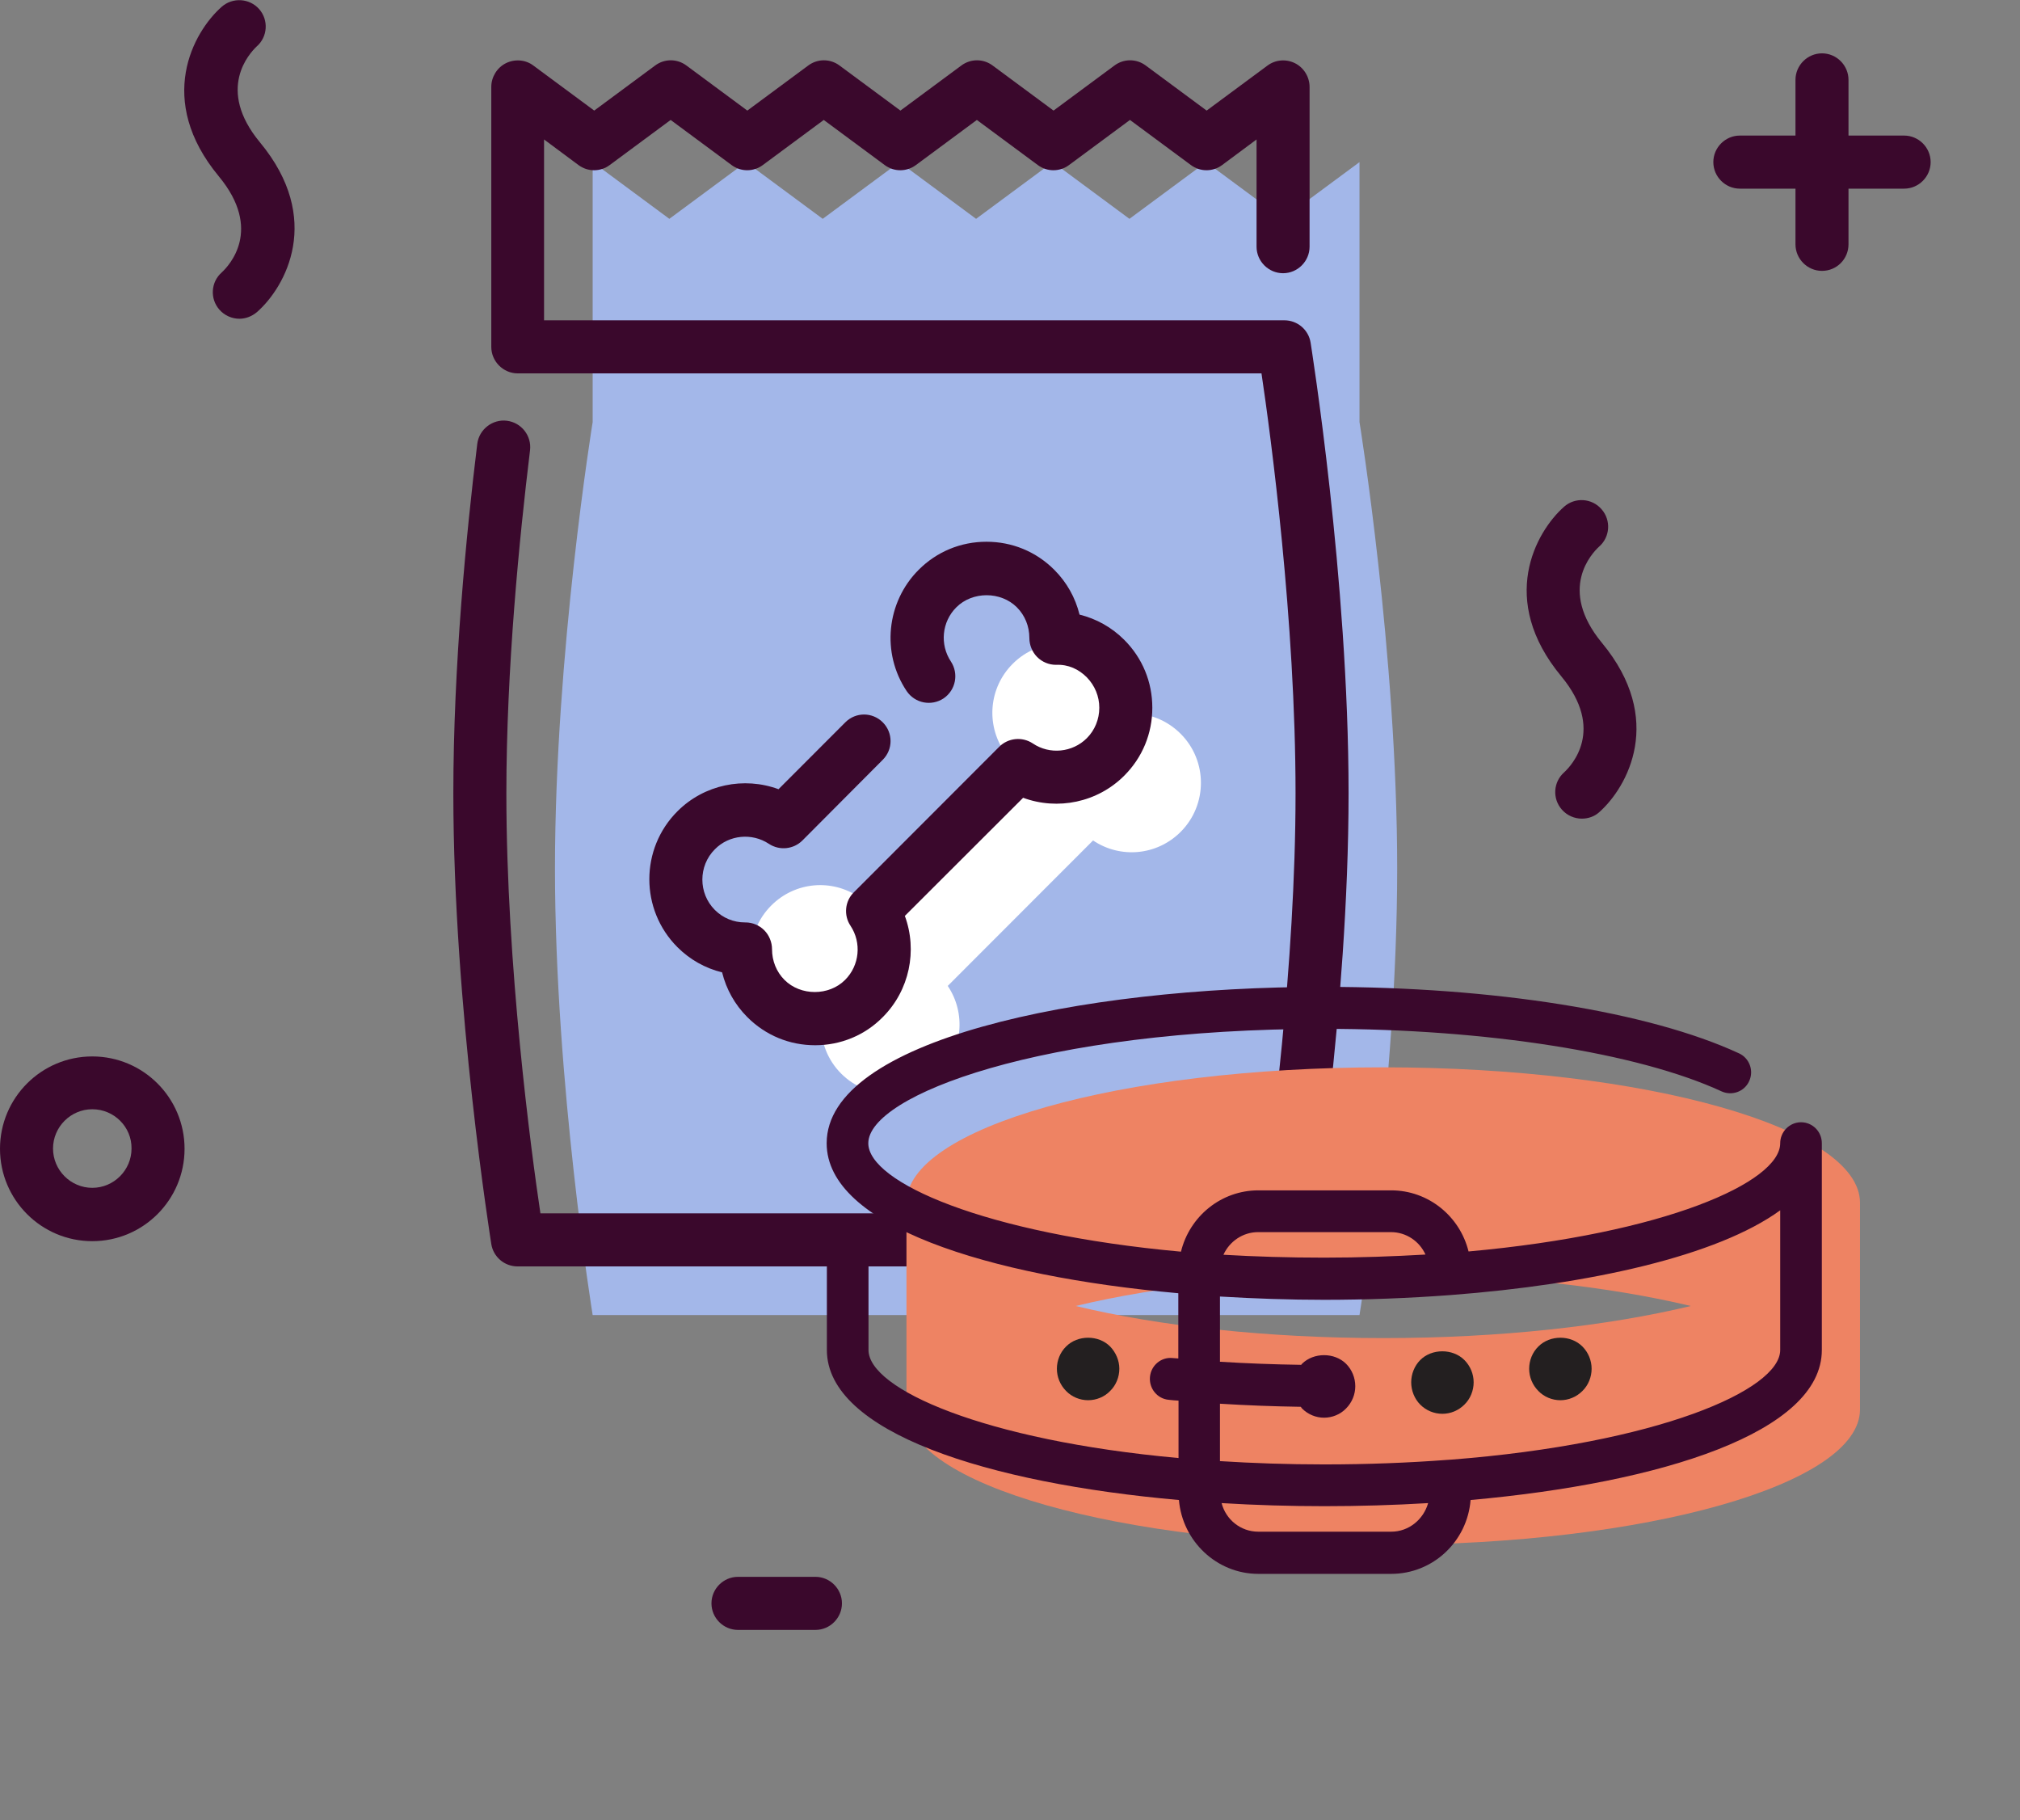 <svg width="303" height="273" viewBox="0 0 303 273" fill="none" xmlns="http://www.w3.org/2000/svg">
<rect x="0" y="0" width="303" height="273" fill="#808080" stroke="none"/>
<path d="M237.275 122.772C236.183 122.772 235.052 122.304 234.272 121.406C232.83 119.768 232.986 117.27 234.623 115.826C235.715 114.812 240.823 109.427 234.194 101.427C224.68 89.954 230.334 79.77 234.623 75.984C236.261 74.541 238.795 74.697 240.238 76.375C241.681 78.014 241.525 80.55 239.848 81.994C238.795 82.969 233.648 88.355 240.277 96.393C249.791 107.866 244.137 118.051 239.848 121.836C239.146 122.46 238.21 122.772 237.275 122.772Z" fill="#3A082C"/>
<path d="M35.911 47.802C34.819 47.802 33.688 47.334 32.908 46.437C31.466 44.798 31.622 42.3 33.259 40.856C34.351 39.842 39.459 34.457 32.831 26.457C23.317 14.985 28.97 4.8 33.259 1.015C34.897 -0.429 37.431 -0.273 38.874 1.366C40.317 3.005 40.161 5.541 38.484 6.985C37.471 7.961 32.363 13.346 38.991 21.345C48.505 32.818 42.851 43.003 38.562 46.788C37.782 47.451 36.847 47.802 35.911 47.802Z" fill="#3A082C"/>
<path d="M122.315 244.436H110.696C108.512 244.436 106.719 242.641 106.719 240.455C106.719 238.27 108.512 236.475 110.696 236.475H122.315C124.499 236.475 126.292 238.27 126.292 240.455C126.292 242.641 124.499 244.436 122.315 244.436Z" fill="#3A082C"/>
<path d="M13.842 186.136C6.2 186.136 0 179.932 0 172.283C0 164.635 6.2 158.431 13.842 158.431C21.484 158.431 27.684 164.635 27.684 172.283C27.684 179.932 21.484 186.136 13.842 186.136ZM13.842 166.352C10.606 166.352 7.954 169.006 7.954 172.244C7.954 175.483 10.606 178.137 13.842 178.137C17.078 178.137 19.73 175.483 19.73 172.244C19.768 169.006 17.117 166.352 13.842 166.352Z" fill="#3A082C"/>
<path d="M260.977 28.292C258.794 28.292 257 26.497 257 24.311C257 22.126 258.794 20.331 260.977 20.331H285.619C287.803 20.331 289.597 22.126 289.597 24.311C289.597 26.497 287.803 28.292 285.619 28.292H260.977Z" fill="#3A082C"/>
<path d="M273.298 40.623C271.115 40.623 269.321 38.828 269.321 36.642V11.98C269.321 9.795 271.115 8 273.298 8C275.482 8 277.275 9.795 277.275 11.98V36.642C277.275 38.828 275.521 40.623 273.298 40.623Z" fill="#3A082C"/>
<path d="M203.924 63.294V24.311L192.421 32.818L180.919 24.311L169.416 32.818L157.914 24.311L146.412 32.818L134.909 24.311L123.407 32.818L111.905 24.311L100.402 32.818L88.9 24.311V63.294C88.9 63.294 83.246 98.024 83.246 130.256C83.246 162.489 88.9 197.219 88.9 197.219H203.924C203.924 197.219 209.577 162.489 209.577 130.256C209.577 98.024 203.924 63.294 203.924 63.294Z" fill="#A3B7E9"/>
<path d="M128.827 134.51C124.771 131.778 119.274 132.208 115.687 135.798C111.631 139.856 111.631 146.451 115.687 150.509C117.753 152.577 120.443 153.592 123.134 153.553C123.134 156.245 124.109 158.938 126.175 161.006C130.23 165.064 136.82 165.064 140.875 161.006C144.462 157.416 144.891 151.914 142.162 147.856L163.958 126.042C168.013 128.774 173.51 128.344 177.098 124.754C181.153 120.696 181.153 114.101 177.098 110.043C175.031 107.975 172.341 106.96 169.65 106.999C169.65 104.307 168.636 101.614 166.609 99.546C162.554 95.488 155.964 95.488 151.909 99.546C148.322 103.136 147.893 108.638 150.623 112.696L128.827 134.51Z" fill="white"/>
<path d="M122.276 156.753C118.416 156.753 114.829 155.27 112.1 152.538C110.228 150.665 108.941 148.363 108.317 145.826C105.783 145.202 103.483 143.914 101.611 142.041C95.996 136.422 95.996 127.291 101.611 121.672C105.627 117.652 111.593 116.443 116.778 118.355L126.799 108.326C128.359 106.765 130.854 106.765 132.414 108.326C133.974 109.887 133.974 112.384 132.414 113.945L120.366 126.042C119.04 127.369 116.934 127.603 115.336 126.549C112.801 124.871 109.37 125.184 107.226 127.369C104.73 129.866 104.73 133.964 107.226 136.461C108.434 137.671 110.033 138.334 111.749 138.334C111.788 138.334 111.827 138.334 111.827 138.334C112.879 138.334 113.893 138.763 114.634 139.505C115.375 140.246 115.804 141.3 115.804 142.353C115.804 144.109 116.467 145.748 117.675 146.958C120.093 149.377 124.343 149.377 126.76 146.958C128.944 144.773 129.256 141.378 127.579 138.841C126.526 137.281 126.721 135.134 128.086 133.808L149.882 111.994C151.208 110.667 153.313 110.433 154.912 111.487C157.446 113.204 160.877 112.853 163.022 110.706C164.231 109.497 164.894 107.858 164.894 106.141C164.894 104.424 164.231 102.824 163.022 101.575C161.813 100.365 160.254 99.624 158.421 99.702H158.382C157.329 99.702 156.315 99.273 155.575 98.531C154.834 97.79 154.405 96.736 154.405 95.683C154.405 93.927 153.742 92.288 152.533 91.078C150.116 88.659 145.866 88.659 143.448 91.078C141.265 93.263 140.953 96.658 142.63 99.195C143.838 101.029 143.37 103.487 141.538 104.736C139.705 105.946 137.249 105.477 136.001 103.643C132.18 97.946 132.96 90.298 137.795 85.459C140.524 82.727 144.111 81.245 147.971 81.245C151.832 81.245 155.419 82.727 158.148 85.459C160.02 87.332 161.306 89.634 161.93 92.171C164.465 92.795 166.765 94.083 168.637 95.956C171.366 98.688 172.848 102.278 172.848 106.141C172.848 110.004 171.366 113.594 168.637 116.326C164.621 120.345 158.655 121.555 153.469 119.642L135.728 137.359C137.639 142.549 136.43 148.519 132.414 152.538C129.724 155.27 126.097 156.753 122.276 156.753Z" fill="#3A082C"/>
<path d="M192.655 189.922H77.631C75.682 189.922 74.005 188.517 73.693 186.566C73.654 186.214 68.001 151.172 68.001 118.979C68.001 99.897 69.95 79.957 71.588 66.572C71.861 64.387 73.888 62.826 76.033 63.099C78.216 63.372 79.776 65.362 79.503 67.548C77.904 80.698 75.955 100.326 75.955 118.979C75.955 144.812 79.659 172.557 81.062 181.961H189.224C190.589 172.557 194.332 144.773 194.332 118.979C194.332 93.146 190.628 65.401 189.224 55.997H77.67C75.487 55.997 73.693 54.202 73.693 52.017V13.034C73.693 11.551 74.551 10.146 75.877 9.482C77.202 8.819 78.84 8.936 80.01 9.834L89.134 16.584L98.258 9.834C99.661 8.78 101.572 8.78 102.976 9.834L112.099 16.584L121.223 9.834C122.627 8.78 124.538 8.78 125.941 9.834L135.065 16.584L144.189 9.834C145.593 8.78 147.503 8.78 148.907 9.834L158.031 16.584L167.155 9.834C168.559 8.78 170.469 8.78 171.873 9.834L180.997 16.584L190.121 9.834C191.329 8.936 192.928 8.819 194.254 9.482C195.579 10.146 196.437 11.551 196.437 13.034V36.993C196.437 39.178 194.644 40.974 192.46 40.974C190.277 40.974 188.483 39.178 188.483 36.993V20.916L183.336 24.74C181.933 25.794 180.022 25.794 178.618 24.74L169.494 17.989L160.37 24.74C158.967 25.794 157.056 25.794 155.653 24.74L146.529 17.989L137.405 24.74C136.001 25.794 134.09 25.794 132.687 24.74L123.563 17.989L114.439 24.74C113.035 25.794 111.125 25.794 109.721 24.74L100.597 17.989L91.473 24.74C90.07 25.794 88.159 25.794 86.755 24.74L81.608 20.916V48.036H192.655C194.605 48.036 196.281 49.441 196.593 51.392C196.632 51.744 202.286 86.786 202.286 118.979C202.286 151.172 196.632 186.214 196.593 186.566C196.281 188.517 194.605 189.922 192.655 189.922Z" fill="#3A082C"/>
<g clip-path="url(#clip0)">
<path d="M207.485 160.065C167.993 160.065 135.97 169.167 135.97 180.367V211.377C135.97 222.578 167.993 231.68 207.485 231.68C246.978 231.68 279 222.609 279 211.377V180.367C279 169.167 246.978 160.065 207.485 160.065ZM161.349 195.857C173.809 192.864 189.913 191.074 207.485 191.074C225.088 191.074 241.191 192.895 253.621 195.857C241.161 198.85 225.058 200.67 207.485 200.67C189.882 200.67 173.779 198.85 161.349 195.857Z" fill="#EE8363"/>
<path d="M270.152 168.303C268.438 168.303 267.03 169.722 267.03 171.45C267.03 177.313 249.702 185.027 220.282 187.68C218.996 182.435 214.281 178.516 208.679 178.516H188.749C183.147 178.516 178.432 182.435 177.146 187.711C147.634 185.027 130.245 177.282 130.245 171.45C130.245 164.292 156.267 154.295 198.638 154.295C222.853 154.295 245.692 157.874 258.244 163.675C259.805 164.384 261.672 163.705 262.376 162.132C263.111 160.558 262.407 158.676 260.846 157.966C247.314 151.703 224.047 148 198.638 148C161.533 148 124 156.053 124 171.45C124 183.792 148.093 191.383 176.748 193.944V203.725C176.473 203.694 176.167 203.694 175.891 203.663C174.177 203.478 172.646 204.774 172.493 206.502C172.34 208.23 173.595 209.773 175.31 209.927C175.799 209.989 176.289 210.02 176.779 210.05V218.659C147.512 216.006 130.276 208.292 130.276 202.46V188.698C130.276 186.971 128.868 185.551 127.153 185.551C125.439 185.551 124.031 186.971 124.031 188.698V202.46C124.031 214.802 148.155 222.424 176.84 224.954C177.361 231.125 182.504 236.031 188.749 236.031H208.679C214.955 236.031 220.098 231.156 220.588 224.954C249.212 222.393 273.275 214.802 273.275 202.46V171.45C273.275 169.691 271.867 168.303 270.152 168.303ZM188.719 184.78H208.648C210.945 184.78 212.934 186.168 213.822 188.143C209.016 188.421 203.934 188.606 198.607 188.606C193.311 188.606 188.259 188.452 183.514 188.174C184.433 186.168 186.422 184.78 188.719 184.78ZM208.679 229.705H188.749C186.086 229.705 183.881 227.885 183.239 225.417C188.321 225.725 193.494 225.879 198.668 225.879C203.873 225.879 209.077 225.725 214.22 225.417C213.516 227.885 211.312 229.705 208.679 229.705ZM267.03 202.46C267.03 208.477 248.631 216.499 217.588 218.906C217.557 218.906 217.557 218.906 217.527 218.906C217.374 218.906 217.22 218.937 217.067 218.937C211.342 219.369 205.189 219.616 198.638 219.616C193.127 219.616 187.923 219.431 182.994 219.122V210.513C186.974 210.76 191.015 210.914 195.117 210.976C195.178 211.069 195.239 211.13 195.301 211.223C196.188 212.118 197.382 212.611 198.607 212.611C199.832 212.611 201.056 212.118 201.913 211.223C202.801 210.328 203.291 209.125 203.291 207.891C203.291 206.626 202.801 205.422 201.913 204.527C200.168 202.799 197.046 202.799 195.301 204.527C195.239 204.589 195.209 204.651 195.178 204.682C191.045 204.62 186.974 204.466 182.994 204.219V194.438C188.137 194.746 193.403 194.931 198.638 194.931C204.975 194.931 211.342 194.684 217.527 194.222C238.589 192.617 257.601 188.359 267.03 181.509V202.46Z" fill="#3A082C"/>
<path d="M163.217 209.989C161.992 209.989 160.768 209.495 159.911 208.6C159.023 207.705 158.533 206.502 158.533 205.268C158.533 204.034 159.023 202.799 159.911 201.935C161.656 200.177 164.778 200.177 166.523 201.935C167.38 202.83 167.901 204.034 167.901 205.268C167.901 206.502 167.411 207.736 166.523 208.6C165.666 209.495 164.442 209.989 163.217 209.989Z" fill="#231F20"/>
<path d="M216.363 212.025C215.108 212.025 213.914 211.532 213.026 210.637C212.169 209.773 211.679 208.539 211.679 207.304C211.679 206.07 212.169 204.836 213.026 203.972C214.771 202.213 217.925 202.213 219.67 203.972C220.557 204.867 221.047 206.07 221.047 207.304C221.047 208.539 220.557 209.773 219.67 210.637C218.782 211.532 217.588 212.025 216.363 212.025Z" fill="#231F20"/>
<path d="M234.058 209.989C232.834 209.989 231.609 209.495 230.752 208.6C229.864 207.705 229.374 206.502 229.374 205.268C229.374 204.034 229.864 202.799 230.752 201.935C232.497 200.177 235.62 200.177 237.365 201.935C238.252 202.83 238.742 204.034 238.742 205.268C238.742 206.502 238.252 207.736 237.365 208.6C236.477 209.495 235.283 209.989 234.058 209.989Z" fill="#231F20"/>
</g>
<defs>
<clipPath id="clip0">
<rect width="155" height="88" fill="white" transform="translate(124 148)"/>
</clipPath>
</defs>
</svg>
